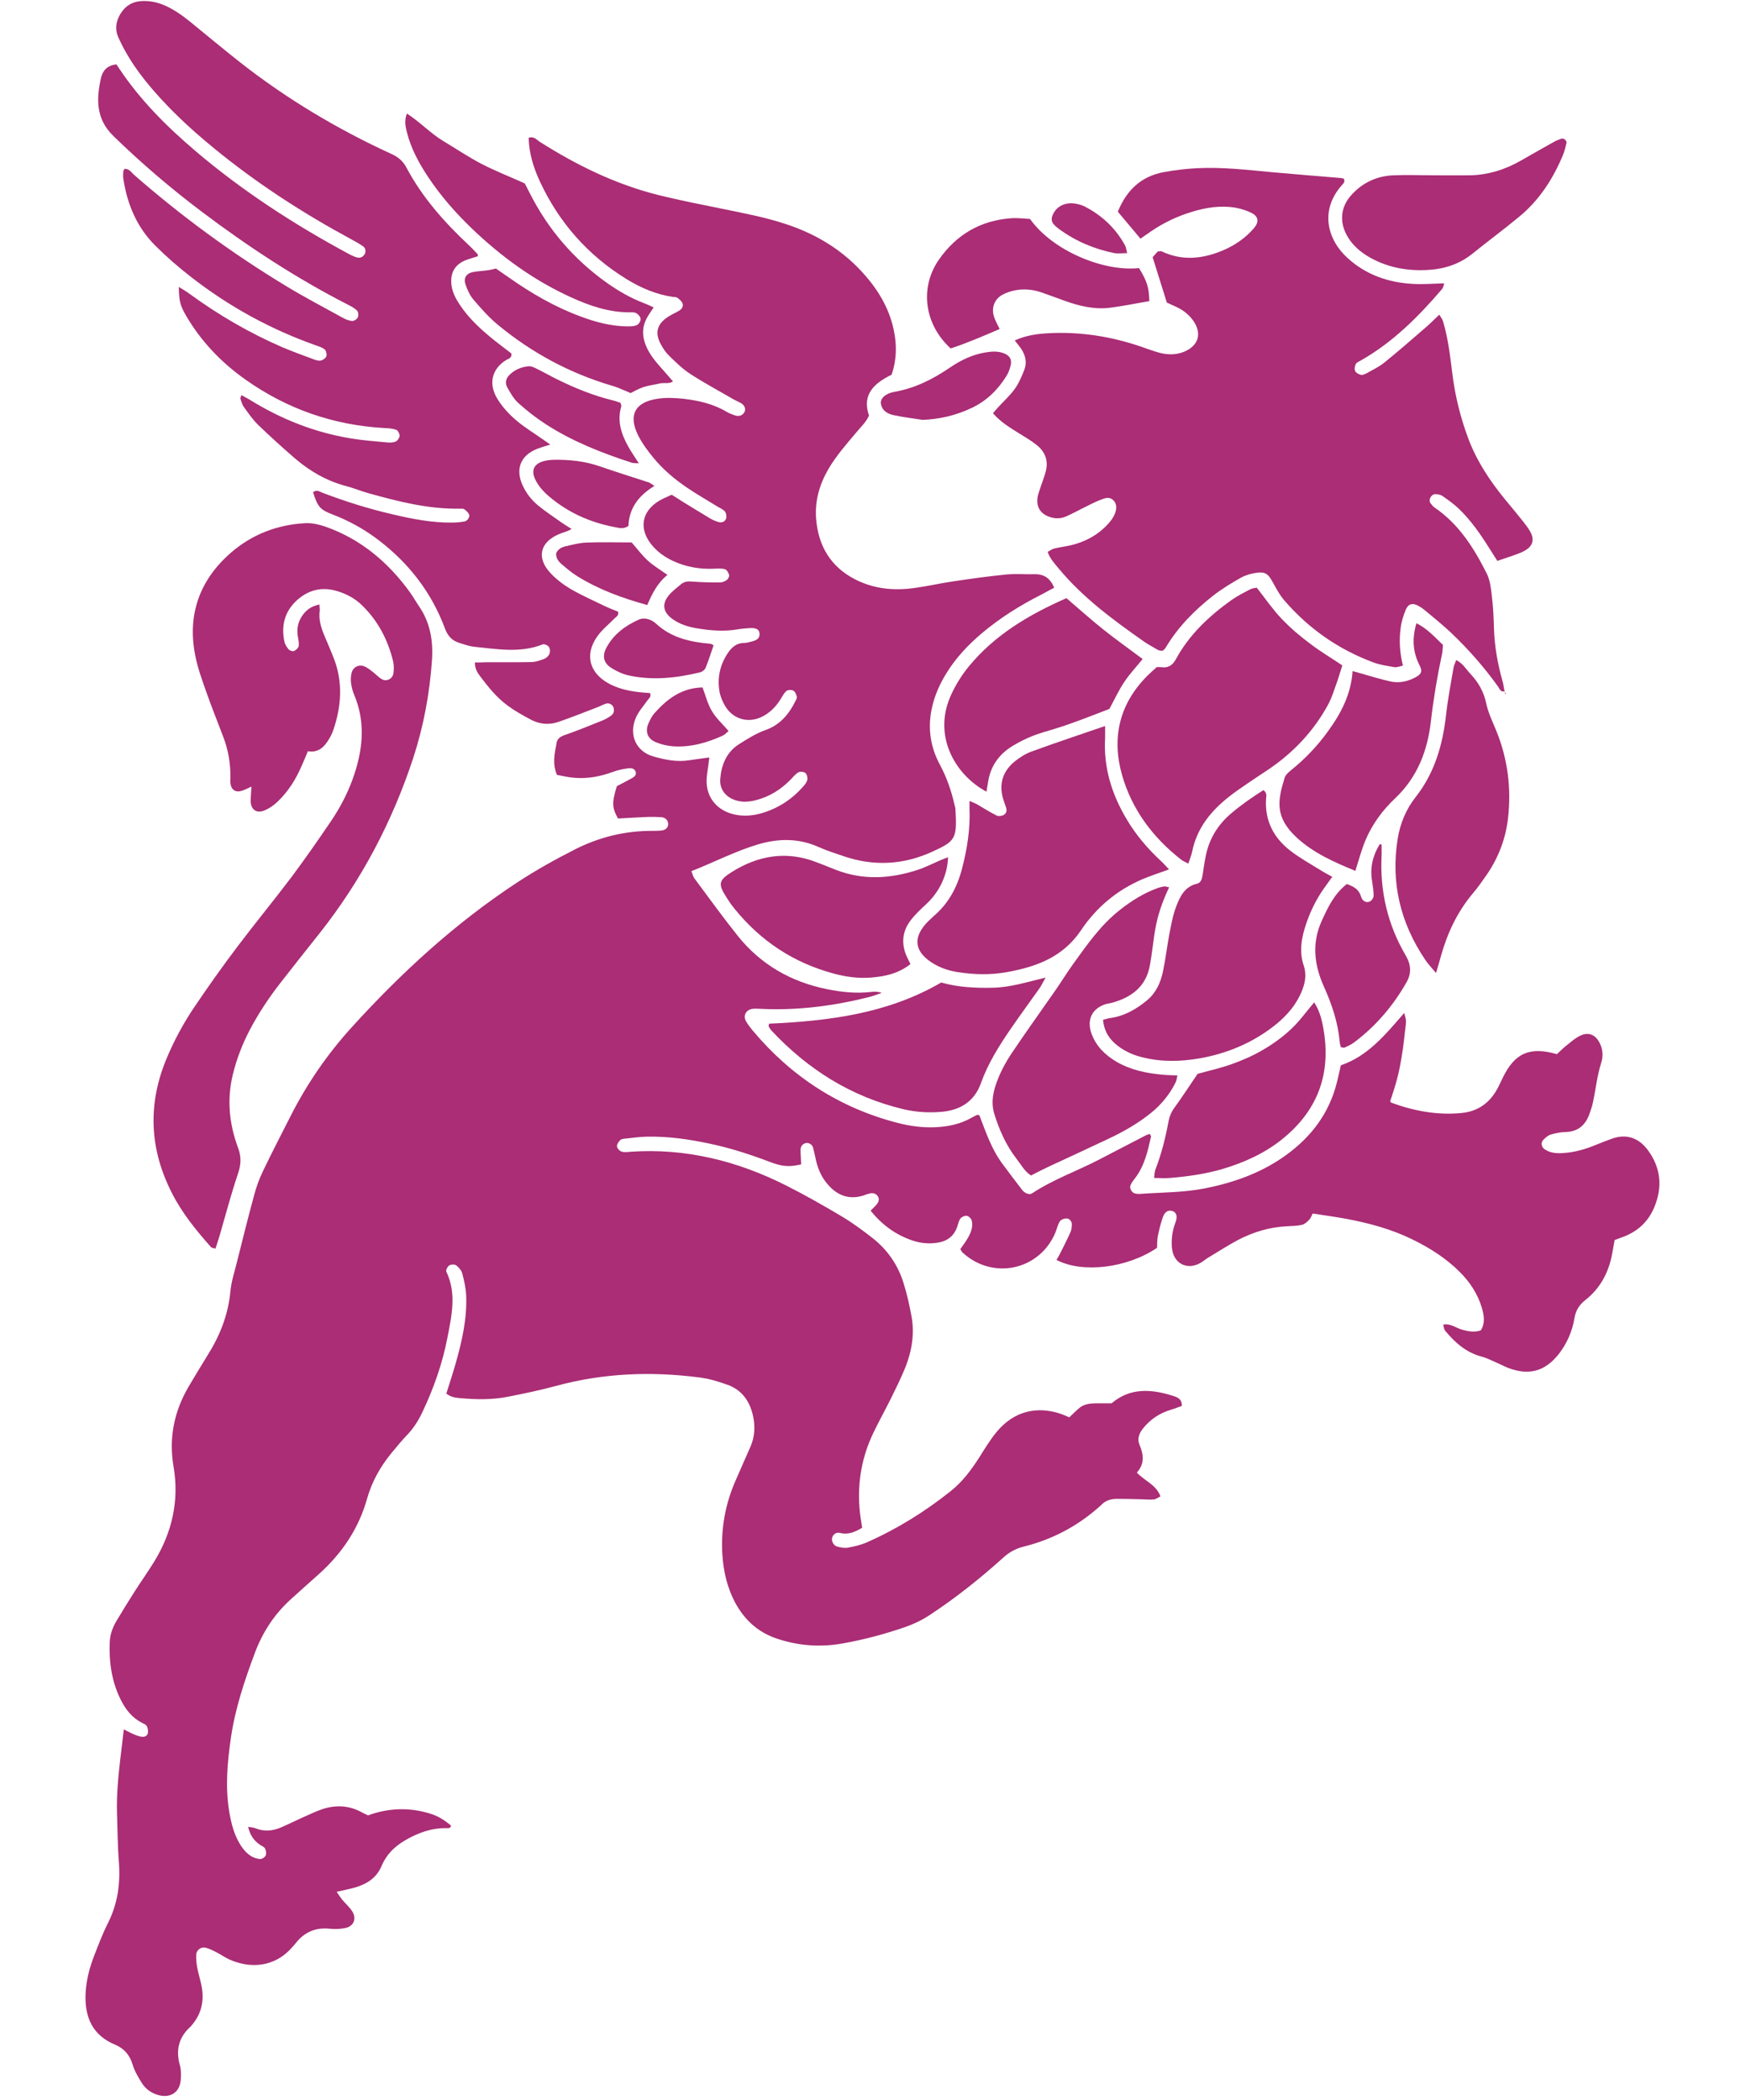 <?xml version="1.0" encoding="UTF-8"?>
<svg id="Livello_1" data-name="Livello 1" xmlns="http://www.w3.org/2000/svg" viewBox="0 0 120.41 144.84">
  <defs>
    <style>
      .cls-1 {
        fill: #aa2d75;
      }
    </style>
  </defs>
  <path class="cls-1" d="M59.43,105.38c-.49.29-.95.48-1.51.34-.27-.07-.5.13-.54.36-.04.23.11.51.35.58.23.06.49.12.72.08.44-.08.89-.18,1.31-.36,2.09-.92,4.02-2.12,5.8-3.54.83-.66,1.45-1.5,2.02-2.4.37-.59.74-1.2,1.19-1.73,1.16-1.38,2.75-1.78,4.45-1.18.16.06.32.13.52.22.25-.23.48-.48.75-.69.32-.24.71-.27,1.1-.28.35,0,.7,0,1.07,0,1.28-1.09,2.74-.99,4.24-.51.28.09.62.2.6.69-.23.08-.48.19-.74.26-.79.24-1.45.67-1.96,1.33-.25.32-.38.7-.22,1.08.3.69.36,1.34-.18,1.93.56.59,1.33.83,1.63,1.64-.17.08-.31.2-.46.21-.28.03-.56,0-.84-.01-.56-.01-1.12-.03-1.68-.03-.44,0-.83.11-1.13.45-.05.05-.11.09-.16.14-1.5,1.32-3.22,2.22-5.15,2.7-.57.14-1.03.4-1.45.79-1.59,1.43-3.26,2.76-5.04,3.93-.53.35-1.09.62-1.69.83-1.42.49-2.88.88-4.36,1.14-1.54.27-3.07.15-4.55-.36-1.28-.44-2.21-1.31-2.84-2.5-.53-1.01-.78-2.09-.86-3.22-.12-1.81.19-3.55.93-5.21.34-.77.67-1.54,1.01-2.3.3-.7.33-1.42.16-2.16-.23-.99-.77-1.74-1.73-2.09-.65-.24-1.34-.44-2.02-.52-3.29-.42-6.56-.29-9.78.58-1.11.3-2.24.54-3.37.76-1.11.22-2.23.19-3.35.09-.31-.03-.62-.09-.89-.31.22-.7.45-1.4.65-2.1.43-1.52.78-3.05.72-4.64-.02-.52-.14-1.04-.27-1.54-.06-.22-.24-.43-.43-.57-.1-.08-.36-.06-.47.01-.12.08-.24.33-.2.43.72,1.5.37,3.03.08,4.53-.34,1.79-.95,3.51-1.73,5.16-.27.57-.6,1.1-1.04,1.56-.39.4-.74.84-1.1,1.27-.76.93-1.34,1.96-1.67,3.12-.58,2.08-1.74,3.8-3.34,5.23-.65.58-1.3,1.16-1.95,1.75-1.13,1.03-1.94,2.28-2.47,3.72-.71,1.9-1.35,3.82-1.64,5.84-.24,1.67-.39,3.33-.12,5.01.13.8.32,1.58.74,2.28.32.52.72.96,1.37,1.04.13.02.35-.11.41-.24.06-.12.03-.34-.04-.48-.05-.11-.21-.17-.33-.25-.43-.28-.7-.66-.84-1.25.2.04.37.04.51.1.59.24,1.17.19,1.74-.05.51-.22,1.01-.47,1.52-.7.45-.2.89-.41,1.35-.57.94-.31,1.86-.26,2.74.23.12.07.25.12.41.2,1.26-.46,2.57-.56,3.89-.23.77.19,1.19.4,1.83.93-.02.2-.17.18-.3.18-1.05-.02-1.99.33-2.88.85-.71.42-1.28.98-1.6,1.75-.36.86-1.05,1.27-1.89,1.51-.37.1-.75.17-1.21.28.14.21.24.37.35.51.24.29.55.55.74.87.3.5.06,1.01-.5,1.12-.34.07-.7.08-1.04.05-.99-.11-1.78.22-2.39,1.01-.06.08-.14.16-.21.24-1.26,1.47-3,1.49-4.39.85-.28-.13-.54-.32-.82-.46-.25-.13-.5-.26-.76-.33-.32-.09-.65.14-.67.48-.01.31.02.63.08.93.08.41.21.81.29,1.22.2,1.02,0,1.94-.7,2.74-.02.03-.04.06-.07.08-.81.73-1.02,1.62-.72,2.67.09.33.08.7.05,1.04-.08.81-.7,1.21-1.5,1.01-.5-.13-.9-.41-1.17-.83-.26-.41-.51-.84-.65-1.3-.2-.66-.59-1.1-1.21-1.36-1.54-.64-2.08-1.87-2.03-3.44.03-.92.25-1.8.58-2.65.3-.78.6-1.57.98-2.32.66-1.33.85-2.71.74-4.18-.09-1.11-.09-2.24-.13-3.35-.04-1.3.09-2.59.24-3.87.07-.62.15-1.24.23-1.93.25.12.45.24.67.33.19.08.39.16.59.18.18.02.37-.07.4-.26.02-.16,0-.35-.08-.48-.06-.11-.22-.17-.34-.23-.68-.35-1.13-.93-1.46-1.6-.62-1.25-.81-2.59-.75-3.97.02-.54.21-1.03.48-1.48.39-.66.8-1.31,1.21-1.96.45-.71.94-1.39,1.38-2.11,1.23-2.01,1.73-4.2,1.33-6.54-.34-1.99.04-3.82,1.05-5.54.43-.72.86-1.44,1.3-2.15.85-1.35,1.42-2.79,1.57-4.4.06-.66.27-1.3.43-1.94.39-1.56.78-3.12,1.2-4.67.15-.57.35-1.13.61-1.67.6-1.26,1.25-2.5,1.88-3.75,1.14-2.26,2.56-4.33,4.27-6.21,3.4-3.74,7.1-7.14,11.34-9.93,1.32-.87,2.69-1.63,4.09-2.34,1.66-.83,3.4-1.25,5.25-1.25.21,0,.42,0,.63-.02.31-.03.48-.19.49-.44,0-.25-.17-.45-.45-.48-.31-.02-.63-.03-.94-.02-.69.03-1.39.07-2.07.11-.42-.76-.43-1.08-.08-2.23.32-.17.66-.34,1-.53.18-.1.39-.23.29-.48-.09-.24-.34-.25-.54-.22-.34.05-.69.12-1.01.24-.87.32-1.75.49-2.67.41-.41-.03-.82-.13-1.2-.2-.34-.79-.15-1.52-.02-2.23.05-.29.3-.43.59-.53.86-.3,1.7-.64,2.54-.98.22-.09.44-.21.64-.36.18-.14.22-.35.14-.57-.07-.19-.31-.31-.52-.24-.23.08-.45.2-.67.28-.85.33-1.69.66-2.55.96-.66.24-1.32.19-1.93-.13-.55-.29-1.11-.6-1.61-.97-.77-.56-1.36-1.3-1.93-2.06-.19-.25-.34-.52-.34-.92.3,0,.57-.01.83-.02,1.01,0,2.03.01,3.04-.01.31,0,.62-.11.91-.22.15-.06.3-.2.36-.34.06-.14.05-.36-.03-.48-.08-.11-.32-.23-.43-.18-1.57.62-3.17.32-4.77.16-.34-.04-.67-.17-1.01-.27-.5-.16-.78-.49-.97-1-.93-2.49-2.5-4.51-4.61-6.11-.95-.72-1.99-1.3-3.11-1.73-.89-.34-1.05-.53-1.37-1.54.24-.21.46-.04.67.04,1.57.6,3.17,1.1,4.81,1.48,1.36.32,2.73.59,4.14.57.28,0,.56-.03.83-.08.19-.03.38-.31.31-.48-.06-.14-.2-.26-.33-.36-.07-.05-.2-.04-.31-.04-2.16.04-4.23-.49-6.28-1.06-.54-.15-1.06-.37-1.6-.51-1.31-.35-2.45-1.01-3.47-1.88-.87-.75-1.73-1.53-2.56-2.33-.37-.36-.67-.8-.98-1.23-.12-.16-.17-.38-.24-.57-.02-.05.03-.12.07-.25.21.12.42.22.61.34,2.14,1.32,4.43,2.23,6.91,2.64.83.14,1.66.2,2.5.28.2.02.43.02.62-.06.13-.06.26-.26.27-.4,0-.14-.12-.37-.24-.41-.25-.09-.54-.11-.82-.12-3.51-.2-6.7-1.31-9.57-3.34-1.68-1.19-3.07-2.64-4.11-4.43-.4-.69-.47-.99-.49-1.96.26.16.5.29.71.45,2.01,1.47,4.15,2.72,6.44,3.71.71.3,1.43.56,2.15.83.16.06.35.12.51.08.14-.03.33-.17.37-.3.04-.13-.02-.38-.12-.46-.18-.15-.43-.22-.66-.3-3.09-1.1-5.93-2.66-8.52-4.67-.88-.68-1.73-1.42-2.52-2.21-1.25-1.25-1.91-2.82-2.18-4.56-.03-.17-.02-.35-.01-.52,0-.06.05-.12.08-.19.33-.04.48.25.68.42,3.27,2.86,6.77,5.42,10.49,7.67,1.25.76,2.56,1.44,3.84,2.15.21.12.45.22.68.25.13.01.34-.12.4-.24.06-.12.05-.37-.04-.47-.16-.17-.39-.29-.6-.4-3.59-1.83-6.95-4.04-10.17-6.47-2.12-1.6-4.14-3.33-6.05-5.19-1.2-1.17-1.17-2.53-.85-3.98.11-.49.41-.88,1.07-.95.04.06.1.15.16.24,1.46,2.21,3.32,4.06,5.32,5.76,3.24,2.75,6.79,5.05,10.52,7.06.18.1.37.19.57.25.22.06.41,0,.54-.21.11-.18.08-.43-.11-.56-.26-.18-.53-.33-.81-.48-3.33-1.8-6.5-3.85-9.43-6.25-1.74-1.42-3.37-2.94-4.78-4.7-.72-.9-1.35-1.87-1.83-2.93-.28-.61-.19-1.15.14-1.69.32-.51.77-.8,1.37-.85.53-.04,1.04.04,1.54.24.69.28,1.29.7,1.86,1.16,1.14.93,2.27,1.87,3.42,2.78,3.23,2.54,6.74,4.64,10.47,6.35.46.21.8.47,1.05.95,1.08,2.03,2.58,3.73,4.25,5.3.23.21.44.44.66.67.02.02,0,.07.02.14-.28.09-.58.17-.86.28-.74.31-1.05.86-.97,1.67.06.54.31,1,.6,1.43.65.97,1.51,1.74,2.41,2.46.38.3.77.59,1.13.87.04.34-.23.36-.38.46-.88.55-1.3,1.55-.55,2.73.33.52.77,1,1.24,1.4.58.5,1.25.9,1.87,1.34.14.1.28.2.5.35-.36.11-.62.19-.87.28-1.17.45-1.56,1.39-1.04,2.53.25.55.62,1.02,1.08,1.4.51.42,1.07.78,1.61,1.17.2.14.4.26.69.44-.33.2-.64.25-.9.37-1.29.56-1.53,1.63-.56,2.67.4.43.89.8,1.39,1.1.78.45,1.62.82,2.44,1.22.28.13.57.24.83.34.07.27-.11.34-.23.46-.41.42-.89.8-1.22,1.28-.85,1.22-.53,2.46.76,3.19.65.37,1.37.53,2.1.62.27.03.54.05.8.07.1.25-.07.35-.17.49-.28.4-.62.77-.81,1.21-.52,1.23.06,2.35,1.21,2.67.81.23,1.63.4,2.48.26.44-.07.88-.12,1.38-.19-.03.2-.05.33-.06.46-.05.41-.14.83-.13,1.24.03,1.13.77,1.96,1.87,2.22.67.16,1.33.1,1.97-.09,1.13-.34,2.08-.97,2.86-1.87.11-.13.23-.29.25-.45.02-.15-.04-.37-.15-.45-.11-.08-.36-.1-.48-.03-.2.12-.36.32-.53.5-.68.69-1.46,1.18-2.41,1.42-.45.11-.9.15-1.35.01-.7-.21-1.15-.76-1.09-1.48.08-.97.43-1.85,1.3-2.4.59-.37,1.17-.74,1.84-.98.97-.34,1.61-1.09,2.05-2,.05-.09.11-.21.09-.29-.04-.16-.11-.35-.24-.42-.12-.07-.37-.06-.47.02-.18.15-.29.38-.42.59-.3.48-.69.88-1.19,1.15-.94.51-2,.26-2.58-.63-.2-.31-.36-.69-.43-1.06-.16-.93.02-1.81.54-2.61.28-.43.61-.75,1.18-.75.17,0,.34-.06.51-.1.4-.1.54-.25.53-.53-.01-.3-.23-.43-.72-.39-.28.02-.56.04-.83.09-.91.15-1.81.08-2.72-.07-.63-.1-1.23-.28-1.75-.66-.63-.46-.73-1.02-.24-1.62.24-.29.56-.53.85-.77.23-.19.49-.21.79-.18.62.05,1.25.06,1.88.06.16,0,.35-.07.48-.17.1-.07.19-.25.16-.35-.04-.15-.15-.35-.28-.39-.22-.07-.48-.05-.72-.04-1,.05-1.95-.11-2.86-.53-.58-.27-1.09-.63-1.49-1.13-.89-1.1-.68-2.29.52-3.02.27-.16.56-.27.87-.42.25.15.48.3.71.45.66.4,1.31.81,1.97,1.2.18.1.38.19.58.24.22.05.44-.04.5-.27.04-.14,0-.36-.09-.47-.13-.15-.34-.23-.52-.34-.68-.42-1.38-.82-2.05-1.27-.87-.59-1.68-1.26-2.35-2.08-.4-.48-.78-1-1.06-1.55-.7-1.4-.22-2.3,1.34-2.53.58-.09,1.19-.06,1.77,0,1.04.12,2.07.35,2.99.9.18.11.38.18.58.25.28.09.51,0,.64-.21.12-.21.04-.47-.2-.62-.21-.13-.44-.21-.65-.34-.97-.56-1.95-1.09-2.89-1.7-.52-.34-.98-.79-1.43-1.23-.25-.24-.45-.54-.61-.85-.39-.74-.24-1.33.46-1.81.26-.18.55-.3.82-.46.2-.12.32-.31.23-.53-.06-.14-.21-.26-.34-.36-.08-.06-.2-.05-.3-.06-1.16-.17-2.22-.62-3.21-1.23-2.66-1.64-4.65-3.89-5.97-6.72-.44-.95-.76-1.95-.78-3.03.35-.12.54.13.75.27,2.55,1.62,5.24,2.94,8.19,3.68,1.46.36,2.93.65,4.41.95,1.47.3,2.95.58,4.38,1.05,2,.66,3.76,1.69,5.2,3.24,1.09,1.17,1.92,2.49,2.25,4.08.21,1.01.21,2.01-.15,3.07-1.13.56-2.08,1.31-1.56,2.82-.2.45-.54.76-.83,1.11-.7.83-1.42,1.64-1.97,2.58-.61,1.05-.94,2.18-.85,3.41.15,1.88.99,3.32,2.7,4.2,1.3.66,2.67.79,4.09.59.9-.12,1.79-.33,2.69-.46,1.21-.18,2.42-.35,3.64-.47.66-.06,1.33,0,1.99-.02.64,0,1.05.3,1.31.93-.31.17-.61.33-.91.49-1.44.73-2.8,1.58-4.04,2.62-1,.84-1.88,1.78-2.55,2.9-.45.75-.79,1.55-.96,2.42-.26,1.33-.06,2.58.57,3.76.47.87.79,1.79,1.01,2.75.02.1.06.2.07.31.12,2.07.02,2.22-1.6,2.96-1.99.91-4.05,1.02-6.13.3-.56-.19-1.13-.37-1.67-.61-1.38-.63-2.78-.62-4.2-.2-1.58.47-3.03,1.23-4.61,1.85.09.21.12.39.22.51.98,1.32,1.94,2.65,2.97,3.94,1.59,1.99,3.68,3.19,6.17,3.69,1,.2,2,.31,3.02.19.24-.03.48-.03.75.06-.29.1-.58.22-.87.29-2.42.61-4.87.93-7.37.82-.21,0-.42-.03-.63-.01-.5.05-.73.48-.47.9.13.21.28.41.43.59,2.66,3.18,5.98,5.34,10,6.38.85.22,1.72.34,2.6.3.88-.04,1.73-.21,2.51-.66.12-.07.25-.13.37-.19.03-.01.07,0,.16.02.44,1.14.83,2.33,1.59,3.35.46.62.92,1.23,1.39,1.84.06.08.16.14.25.19.06.03.13.04.19.06.07-.01.15,0,.2-.04,1.46-.97,3.13-1.55,4.68-2.36,1.05-.55,2.11-1.1,3.16-1.64.09-.05.19-.07.29-.11.03.07.1.14.09.19-.23,1.02-.46,2.05-1.13,2.9-.11.14-.21.28-.28.44-.1.21.08.53.31.58.1.02.21.04.31.03,1.5-.11,3.01-.09,4.49-.38,1.91-.38,3.71-1,5.33-2.1,1.76-1.2,3.06-2.75,3.68-4.82.15-.5.25-1.02.38-1.57,1.88-.64,3.09-2.14,4.37-3.61.15.52.15.52.06,1.22-.05.42-.09.83-.15,1.25-.06.42-.13.83-.21,1.24-.08.41-.18.82-.3,1.22-.11.4-.25.79-.37,1.17.04.04.06.08.09.09,1.56.57,3.16.87,4.82.71,1.18-.11,2.01-.74,2.54-1.78.11-.22.21-.44.32-.66.82-1.69,1.85-2.16,3.73-1.62.2-.18.41-.4.65-.59.3-.24.59-.5.93-.67.59-.3,1.09-.09,1.38.51.21.43.24.9.1,1.33-.29.91-.38,1.85-.58,2.77-.05.24-.13.47-.21.7-.27.81-.78,1.3-1.68,1.32-.34.01-.7.08-1.03.18-.19.06-.35.22-.5.36-.18.18-.13.49.08.64.4.28.85.3,1.31.27.77-.05,1.51-.26,2.23-.56.39-.16.78-.31,1.17-.45.99-.33,1.81-.01,2.41.79.91,1.22,1.04,2.57.45,3.97-.41.98-1.14,1.66-2.14,2.03-.19.07-.39.15-.59.22-.06.33-.11.64-.17.95-.24,1.29-.82,2.38-1.85,3.19-.45.35-.67.75-.76,1.3-.15.87-.5,1.67-1.04,2.38-.95,1.23-2.07,1.55-3.52,1-.29-.11-.57-.27-.86-.39-.32-.14-.63-.3-.97-.39-1.07-.28-1.84-.97-2.52-1.79-.08-.09-.08-.24-.13-.42.55-.09.91.26,1.33.36.41.11.82.19,1.26.04.33-.52.22-1.07.06-1.6-.28-.92-.8-1.71-1.47-2.39-.95-.96-2.06-1.67-3.26-2.26-1.45-.72-3-1.14-4.59-1.44-.75-.14-1.51-.24-2.33-.37-.09.17-.14.33-.25.44-.14.14-.31.3-.49.34-.34.08-.69.08-1.04.1-1.21.06-2.34.4-3.4.96-.71.38-1.38.82-2.07,1.23-.15.09-.28.21-.43.3-.94.59-1.94.1-2.03-1.02-.05-.6.03-1.18.25-1.75.16-.43.05-.7-.25-.78-.26-.07-.49.06-.62.42-.15.42-.26.87-.35,1.31-.06.27-.04.56-.06.82-2.07,1.4-5.14,1.77-6.93.83.1-.17.2-.34.29-.52.23-.47.47-.93.68-1.41.07-.15.08-.34.09-.51.01-.21-.17-.43-.38-.42-.15,0-.37.08-.44.19-.15.23-.21.51-.31.77-1.09,2.63-4.35,3.32-6.43,1.37-.05-.05-.07-.12-.13-.22.16-.24.36-.48.51-.75.21-.37.38-.77.28-1.2-.03-.14-.2-.31-.34-.34-.13-.03-.35.07-.44.18-.12.16-.16.38-.23.58-.23.67-.73,1.01-1.4,1.1-.56.08-1.11.03-1.66-.15-1.16-.39-2.11-1.07-2.91-2.07.15-.15.3-.28.42-.43.14-.17.21-.37.07-.57-.14-.2-.34-.23-.56-.18-.14.03-.27.08-.4.13-1.03.33-1.85,0-2.52-.8-.39-.46-.63-1-.77-1.59-.07-.31-.13-.62-.21-.92-.06-.2-.3-.34-.49-.3-.23.05-.36.22-.37.45,0,.34.03.69.04,1.02-.81.19-1.3.16-2.16-.17-1.34-.51-2.7-.95-4.11-1.25-1.44-.31-2.89-.52-4.37-.49-.49.01-.97.08-1.46.13-.14.01-.31.03-.39.12-.11.11-.23.3-.21.43.02.13.18.31.32.35.19.06.41.03.62.01,3.8-.26,7.36.63,10.73,2.33,1.31.66,2.59,1.39,3.85,2.14.75.45,1.45.97,2.14,1.51,1.01.8,1.72,1.84,2.1,3.07.23.73.4,1.48.54,2.24.24,1.24.04,2.44-.42,3.6-.29.71-.63,1.4-.97,2.09-.4.81-.85,1.61-1.24,2.43-.77,1.61-1.08,3.32-.95,5.1.03.48.12.96.19,1.45Z"/>
  <path class="cls-1" d="M103.77,47.67c-.29.09-.35-.17-.46-.32-.96-1.34-2.04-2.57-3.24-3.71-.58-.55-1.21-1.05-1.83-1.57-.13-.11-.28-.21-.43-.29-.38-.21-.69-.15-.86.26-.17.41-.31.86-.36,1.3-.11.83-.06,1.67.16,2.56-.21.05-.41.14-.59.11-.48-.08-.97-.15-1.43-.32-2.41-.89-4.46-2.32-6.14-4.26-.34-.39-.59-.86-.84-1.32-.29-.52-.49-.69-1.08-.61-.37.05-.76.16-1.09.34-.67.38-1.33.78-1.93,1.25-1.27,1-2.4,2.14-3.24,3.54-.05.09-.13.16-.19.23-.29.08-.47-.11-.68-.22-.22-.12-.43-.24-.63-.38-2.12-1.49-4.21-3.02-5.88-5.03-.29-.35-.61-.68-.78-1.17.16-.08.29-.19.45-.23.37-.09.76-.14,1.13-.22,1.01-.24,1.89-.71,2.6-1.49.26-.29.48-.61.54-1,.08-.47-.29-.88-.74-.76-.43.12-.84.33-1.24.53-.5.24-.99.52-1.5.74-.36.15-.75.15-1.13.01-.6-.21-.89-.66-.81-1.3.03-.27.15-.53.23-.8.11-.33.24-.66.33-.99.21-.76-.02-1.39-.63-1.87-.41-.32-.87-.59-1.31-.86-.59-.37-1.19-.74-1.69-1.32.13-.16.26-.31.39-.45.38-.41.8-.79,1.12-1.24.28-.39.47-.85.65-1.3.2-.52.08-1.03-.24-1.49-.12-.17-.25-.32-.42-.54.79-.36,1.57-.46,2.37-.5,2.16-.11,4.25.22,6.29.91.43.15.86.31,1.29.43.58.16,1.17.17,1.75-.07.98-.42,1.22-1.25.62-2.12-.29-.41-.67-.72-1.11-.93-.25-.12-.5-.23-.72-.33-.33-1.04-.64-2.03-.98-3.13.08-.09.23-.27.36-.4.14,0,.22-.04.27,0,1.44.68,2.86.51,4.26-.09.81-.35,1.53-.85,2.11-1.53.35-.42.3-.79-.17-1.03-.34-.17-.71-.29-1.09-.36-1.06-.18-2.09-.02-3.1.3-.97.3-1.89.74-2.73,1.31-.23.16-.46.32-.75.52-.52-.62-1.03-1.23-1.56-1.86.59-1.46,1.59-2.44,3.17-2.73.75-.14,1.52-.23,2.29-.27,1.75-.09,3.49.12,5.23.28,1.53.14,3.06.26,4.6.39.1,0,.2.03.29.05.12.22-.03.34-.14.46-1.52,1.73-1.01,3.74.42,5.03,1.27,1.15,2.81,1.68,4.5,1.77.69.04,1.39-.02,2.15-.04-.05.14-.06.28-.13.37-1.64,1.92-3.41,3.7-5.64,4.96-.12.07-.28.13-.33.24-.07.14-.11.35-.04.48.06.13.25.23.4.26.12.03.27-.05.39-.11.43-.24.88-.45,1.25-.76,1-.81,1.98-1.67,2.95-2.51.26-.23.5-.48.81-.77.11.19.22.32.26.47.35,1.18.49,2.4.64,3.61.19,1.53.56,3.02,1.1,4.47.59,1.56,1.49,2.92,2.54,4.2.42.51.85,1.02,1.26,1.54.17.22.34.44.48.69.3.56.16,1-.41,1.31-.24.13-.51.23-.77.32-.36.13-.72.24-1.1.37-.22-.34-.4-.63-.59-.93-.6-.95-1.24-1.87-2.05-2.65-.35-.34-.75-.62-1.15-.9-.13-.09-.32-.12-.49-.12-.28,0-.49.39-.33.62.08.11.17.22.28.3,1.68,1.14,2.72,2.8,3.6,4.55.24.48.3,1.07.36,1.62.09.73.12,1.46.14,2.2.04,1.23.26,2.43.59,3.61.07.23.09.48.14.72,0,0,.03-.02.03-.02Z"/>
  <path class="cls-1" d="M14.85,86.11c-.16-.05-.25-.05-.29-.09-1.02-1.15-2-2.35-2.7-3.73-1.54-3.01-1.69-6.08-.4-9.22.52-1.26,1.17-2.47,1.93-3.6.96-1.42,1.95-2.82,2.98-4.18,1.22-1.62,2.51-3.18,3.73-4.8.94-1.26,1.84-2.55,2.72-3.85.61-.9,1.12-1.86,1.49-2.88.7-1.93.94-3.87.12-5.83-.11-.26-.18-.53-.22-.81-.03-.24-.02-.49.04-.72.1-.41.53-.61.91-.43.22.1.41.26.6.41.19.15.36.34.57.46.32.19.75-.02.8-.4.04-.27.04-.57-.02-.83-.36-1.49-1.05-2.81-2.16-3.88-.49-.47-1.07-.78-1.72-.97-1.07-.32-2.01-.06-2.81.69-.8.76-1.03,1.72-.81,2.79.04.19.16.39.29.54.07.09.28.16.37.12.14-.06.31-.21.33-.35.03-.23-.03-.48-.07-.72-.07-.47.02-.9.27-1.3.27-.43.64-.72,1.23-.84,0,.18.03.3.02.42-.08.58.07,1.11.28,1.63.24.58.5,1.16.72,1.74.6,1.61.49,3.22-.05,4.83-.08.23-.18.45-.31.66-.32.54-.72.96-1.46.84-.14.34-.27.66-.41.97-.4.94-.93,1.8-1.68,2.51-.27.26-.6.49-.95.62-.52.2-.9-.1-.9-.66,0-.3.03-.61.05-1-.27.12-.45.22-.64.28-.44.15-.75-.04-.81-.51-.02-.14,0-.28,0-.42.01-.95-.15-1.88-.49-2.77-.38-1.01-.79-2.02-1.15-3.04-.3-.85-.62-1.72-.79-2.6-.55-2.81.31-5.19,2.45-7.06,1.47-1.28,3.22-1.95,5.17-2.05.44-.02.91.09,1.33.23,2.46.86,4.36,2.46,5.87,4.55.22.31.41.65.63.97.76,1.12.97,2.37.88,3.7-.16,2.31-.58,4.57-1.3,6.77-1.45,4.39-3.57,8.42-6.44,12.05-.91,1.15-1.83,2.3-2.73,3.46-.79,1.02-1.51,2.1-2.11,3.25-.5.96-.89,1.97-1.15,3.03-.42,1.72-.26,3.41.35,5.05.24.63.22,1.17,0,1.81-.48,1.42-.86,2.88-1.28,4.32-.08.27-.17.53-.27.84Z"/>
  <path class="cls-1" d="M76.21,50.08c0,.37.01.61,0,.85-.11,2.03.47,3.87,1.5,5.59.63,1.06,1.42,1.99,2.32,2.83.2.18.37.38.59.61-.66.24-1.25.43-1.82.67-1.76.75-3.19,1.95-4.23,3.5-1.25,1.87-3.07,2.54-5.11,2.91-1.15.21-2.29.18-3.44,0-.74-.12-1.42-.38-2.01-.83-.88-.68-.98-1.48-.28-2.36.19-.24.43-.46.66-.67,1-.85,1.59-1.93,1.93-3.18.37-1.39.6-2.8.54-4.25,0-.13,0-.27,0-.51.21.09.37.15.5.22.45.26.9.55,1.36.78.13.07.35.04.49-.03.2-.11.25-.32.16-.55-.07-.2-.14-.4-.2-.6-.29-1.02,0-1.88.8-2.54.35-.28.75-.54,1.17-.69,1.64-.6,3.29-1.15,5.07-1.76Z"/>
  <path class="cls-1" d="M79.75,46.01c.11,0,.22-.01.32,0,.48.08.79-.12,1.02-.54.92-1.7,2.29-2.98,3.84-4.09.4-.28.84-.5,1.27-.73.15-.08.33-.09.47-.12.59.75,1.1,1.5,1.72,2.15.6.63,1.27,1.2,1.97,1.72.72.55,1.5,1.01,2.21,1.49-.14.44-.26.86-.41,1.27-.16.46-.31.93-.53,1.36-.99,1.85-2.39,3.35-4.13,4.53-.49.33-.99.65-1.48.99-.43.3-.87.59-1.28.92-1.24.98-2.19,2.15-2.52,3.75-.05.26-.16.51-.27.85-.2-.11-.36-.17-.49-.27-1.96-1.53-3.4-3.46-4.08-5.84-.73-2.56-.19-4.91,1.75-6.85.2-.2.41-.38.62-.57Z"/>
  <path class="cls-1" d="M91.87,60.48c-.24.33-.4.55-.56.78-.59.83-1.02,1.75-1.32,2.72-.26.85-.38,1.71-.09,2.58.27.8.04,1.52-.32,2.22-.43.82-1.06,1.47-1.79,2.03-1.5,1.15-3.2,1.85-5.05,2.18-1.32.23-2.64.26-3.95-.07-.62-.15-1.19-.4-1.7-.79-.58-.44-.95-1-1.02-1.8.19-.05.35-.1.51-.12.97-.14,1.78-.61,2.52-1.22.62-.51.94-1.22,1.1-1.98.18-.85.28-1.72.44-2.58.13-.65.24-1.31.48-1.93.26-.68.59-1.36,1.42-1.55.27-.06.35-.32.39-.57.07-.45.13-.9.22-1.34.24-1.21.86-2.2,1.81-2.99.69-.58,1.43-1.09,2.17-1.56.28.21.19.44.18.62-.09,1.49.52,2.66,1.66,3.55.66.51,1.4.92,2.11,1.36.23.15.48.27.81.46Z"/>
  <path class="cls-1" d="M80.62,61.21c-.46.97-.79,1.92-.96,2.93-.1.59-.16,1.18-.25,1.76-.03.21-.07.41-.1.62-.25,1.51-1.26,2.26-2.63,2.64-.1.03-.21.04-.31.06-1.03.26-1.46,1.08-1.09,2.08.32.86.93,1.46,1.71,1.92.99.58,2.08.8,3.2.9.31.03.62.03,1.01.05-.05.19-.06.36-.13.49-.41.82-.98,1.52-1.7,2.1-.88.71-1.84,1.26-2.85,1.74-1.39.66-2.78,1.3-4.18,1.95-.41.19-.81.4-1.24.62-.45-.29-.69-.76-1.01-1.17-.71-.92-1.18-1.98-1.52-3.08-.26-.85-.05-1.67.27-2.45.23-.58.54-1.14.88-1.66.99-1.48,2.03-2.92,3.05-4.39.44-.63.84-1.29,1.29-1.91.94-1.3,1.86-2.62,3.14-3.63.83-.66,1.71-1.21,2.71-1.56.13-.04.27-.07.41-.09.06,0,.13.03.32.07Z"/>
  <path class="cls-1" d="M28.06,7.83c.93.6,1.64,1.38,2.53,1.91.87.52,1.71,1.09,2.61,1.56.93.48,1.9.86,2.99,1.35.07.14.22.42.36.7,1.26,2.48,3.02,4.53,5.28,6.14.8.57,1.65,1.06,2.56,1.41.22.08.43.19.69.3-.19.29-.35.51-.48.75-.28.52-.32,1.06-.15,1.62.2.65.6,1.18,1.04,1.68.3.33.59.68.92,1.05-.25.2-.62.07-.93.15-.37.09-.76.13-1.12.25-.33.11-.63.29-.87.41-.47-.19-.86-.39-1.29-.51-2.92-.86-5.55-2.28-7.89-4.22-.61-.51-1.15-1.12-1.67-1.73-.24-.28-.4-.65-.53-1.01-.16-.44.03-.77.48-.87.34-.07.69-.08,1.04-.13.17-.02.34-.07.57-.12.29.2.6.41.91.63,1.52,1.07,3.12,2,4.86,2.65,1.08.41,2.19.71,3.36.71.2,0,.43-.01.61-.1.13-.07.25-.28.24-.41,0-.14-.15-.3-.28-.39-.1-.07-.27-.08-.4-.07-1.47.02-2.82-.44-4.13-1.04-2.57-1.17-4.82-2.81-6.85-4.76-1.11-1.07-2.12-2.22-2.98-3.51-.64-.96-1.19-1.97-1.48-3.11-.1-.4-.19-.79,0-1.29Z"/>
  <path class="cls-1" d="M53.04,70.6c4.14-.19,8.17-.69,11.87-2.84,1.15.33,2.36.39,3.59.36,1.19-.03,2.32-.39,3.61-.7-.19.33-.28.53-.41.72-.66.94-1.35,1.87-2,2.82-.81,1.18-1.57,2.39-2.06,3.76-.43,1.2-1.36,1.82-2.62,1.95-.91.09-1.81.04-2.71-.17-3.62-.86-6.61-2.75-9.13-5.45-.07-.08-.12-.17-.17-.26-.01-.02,0-.06.03-.19Z"/>
  <path class="cls-1" d="M99.02,67.09c-.33-.4-.55-.62-.72-.88-1.72-2.54-2.4-5.32-1.91-8.37.17-1.05.58-2.03,1.23-2.86,1.33-1.69,1.88-3.63,2.11-5.72.12-1.07.33-2.14.51-3.21.03-.17.11-.32.19-.53.46.24.68.64.99.97.53.57.9,1.2,1.07,2,.14.68.46,1.32.72,1.96.77,1.92,1.02,3.91.79,5.96-.16,1.42-.65,2.71-1.45,3.89-.32.46-.64.92-1,1.34-1.05,1.26-1.73,2.7-2.17,4.27-.09.33-.19.67-.34,1.17Z"/>
  <path class="cls-1" d="M73.53,41.24c.88.75,1.71,1.5,2.59,2.2.87.69,1.77,1.33,2.68,2.01-.45.56-.91,1.04-1.27,1.59-.37.55-.65,1.16-1.02,1.85-1.2.46-2.48.98-3.82,1.39-.5.15-1.01.29-1.49.48-.45.18-.89.4-1.31.65-.99.58-1.6,1.44-1.76,2.59-.03.19-.07.39-.1.6-2.2-1.18-3.74-3.91-2.42-6.72.32-.69.74-1.36,1.22-1.94,1.8-2.18,4.17-3.57,6.72-4.69Z"/>
  <path class="cls-1" d="M97.68,42.98c.74.37,1.25.94,1.83,1.5-.02.2-.02.41-.06.61-.33,1.54-.59,3.09-.77,4.65-.23,2.03-.93,3.86-2.46,5.31-.87.82-1.58,1.78-2.05,2.89-.28.67-.46,1.37-.7,2.12-1.44-.59-2.88-1.22-4.05-2.3-1.52-1.41-1.31-2.55-.83-4.11.07-.24.33-.44.54-.61.93-.76,1.74-1.62,2.44-2.59.9-1.23,1.6-2.55,1.71-4.17.23.06.41.12.6.17.67.19,1.34.4,2.02.55.6.13,1.18,0,1.72-.29.42-.23.49-.42.27-.84-.47-.92-.51-1.86-.21-2.88Z"/>
  <path class="cls-1" d="M62.8,66.48c-.86.68-1.78.86-2.73.94-.88.07-1.75-.05-2.59-.28-2.75-.74-5.02-2.24-6.81-4.45-.2-.24-.38-.5-.55-.77-.61-.94-.58-1.2.33-1.77,1.85-1.17,3.82-1.49,5.9-.67.42.16.84.33,1.27.5,1.88.74,3.76.63,5.64.02.53-.17,1.03-.43,1.54-.65.18-.08.37-.15.58-.23-.04,1.24-.6,2.4-1.51,3.24-.41.38-.82.76-1.14,1.21-.52.74-.57,1.56-.2,2.39.07.16.15.31.26.53Z"/>
  <path class="cls-1" d="M98.94,12.09c.8,0,1.61.01,2.41,0,1.29-.02,2.47-.4,3.58-1.04.76-.44,1.52-.86,2.28-1.29.15-.08.32-.14.48-.2.15-.05.38.15.34.3-.06.27-.13.54-.23.8-.69,1.67-1.65,3.16-3.06,4.31-1.05.87-2.15,1.68-3.2,2.53-.91.73-1.95,1.06-3.1,1.12-1.46.08-2.85-.19-4.12-.95-.54-.33-1.01-.74-1.35-1.29-.63-1.01-.55-2.11.27-2.98.77-.83,1.75-1.27,2.88-1.31.94-.04,1.88,0,2.83,0h0Z"/>
  <path class="cls-1" d="M82.59,74.06c.82-.23,1.6-.4,2.35-.67.75-.27,1.5-.59,2.18-1,.69-.4,1.35-.88,1.93-1.43.58-.54,1.04-1.2,1.58-1.83.42.64.57,1.36.68,2.08.46,3.03-.54,5.49-2.93,7.39-1.22.97-2.62,1.59-4.1,2.03-1.18.34-2.39.51-3.6.61-.34.03-.69,0-1.09,0,.03-.22.03-.4.08-.55.42-1.08.7-2.19.91-3.32.07-.39.21-.71.45-1.03.53-.73,1.02-1.49,1.56-2.28Z"/>
  <path class="cls-1" d="M71.04,15.11c1.57,2.2,5.08,3.64,7.51,3.38.55.9.69,1.32.71,2.28-.92.15-1.84.35-2.77.46-1.06.12-2.08-.13-3.08-.49-.53-.19-1.05-.39-1.58-.57-.57-.2-1.17-.26-1.76-.16-.34.06-.68.17-.98.34-.55.33-.74.94-.52,1.55.09.26.23.5.37.79-1.14.49-2.25.97-3.38,1.34-1.82-1.66-2.15-4.18-.82-6.11,1.21-1.74,2.88-2.72,5-2.87.45-.03.9.03,1.29.05Z"/>
  <path class="cls-1" d="M95.28,58.26c0,.24.01.47,0,.7-.13,2.48.41,4.8,1.66,6.93.38.65.41,1.24.05,1.87-.93,1.63-2.13,3.03-3.63,4.15-.19.14-.42.24-.64.34-.05.02-.13-.01-.25-.03-.03-.11-.07-.24-.08-.37-.12-1.34-.54-2.59-1.09-3.81-.67-1.49-.85-3.01-.14-4.55.42-.92.85-1.84,1.72-2.52.43.15.82.34.97.83.02.07.05.13.08.19.13.2.34.28.54.18.13-.06.26-.26.26-.39,0-.35-.06-.69-.11-1.04-.15-.9.05-1.73.52-2.5,0-.02.07,0,.15,0Z"/>
  <path class="cls-1" d="M44.04,31.95c-.22-.01-.36,0-.48-.04-2.06-.67-4.07-1.46-5.9-2.64-.67-.43-1.31-.93-1.9-1.46-.33-.29-.56-.71-.78-1.1-.17-.3-.09-.62.16-.86.36-.36.82-.54,1.31-.59.19-.02.4.09.58.18.47.23.92.49,1.39.72,1.25.62,2.54,1.14,3.91,1.47.16.04.32.11.46.15.03.11.07.19.06.24-.31,1.02,0,1.93.49,2.8.2.36.44.7.71,1.12Z"/>
  <path class="cls-1" d="M45.12,33.52c-1.13.69-1.74,1.58-1.78,2.75-.34.24-.66.14-.96.08-1.68-.32-3.19-.99-4.5-2.1-.4-.34-.76-.73-.98-1.21-.27-.59-.09-1.03.54-1.22.23-.07.48-.1.72-.11,1.09-.02,2.16.09,3.2.45,1.12.39,2.25.74,3.38,1.11.09.03.17.1.39.24Z"/>
  <path class="cls-1" d="M63.58,28.95c-.65-.1-1.31-.18-1.96-.32-.42-.09-.8-.31-.87-.8-.05-.35.31-.7.95-.81,1.41-.25,2.64-.87,3.81-1.67.75-.51,1.57-.91,2.49-1.05.42-.07.83-.09,1.24.07.38.15.56.41.46.82-.06.27-.16.54-.31.77-.59.94-1.36,1.69-2.37,2.17-1.09.52-2.24.79-3.46.83Z"/>
  <path class="cls-1" d="M49.21,44.51c-.18.51-.34,1.04-.55,1.55-.06.14-.24.28-.39.31-1.61.39-3.24.57-4.88.22-.43-.09-.86-.29-1.24-.53-.53-.34-.63-.82-.34-1.37.49-.94,1.31-1.54,2.25-1.96.41-.18.89.01,1.18.28,1.07.99,2.38,1.27,3.76,1.39.06,0,.12.06.22.11Z"/>
  <path class="cls-1" d="M44.65,41.73c-1.75-.48-3.38-1.08-4.87-2.01-.38-.24-.73-.54-1.07-.83-.21-.18-.37-.42-.36-.72.12-.29.37-.43.64-.49.47-.11.95-.24,1.43-.26,1.04-.04,2.09-.01,3.14-.01.37.42.7.87,1.1,1.24.4.37.88.65,1.37,1-.7.56-1.06,1.31-1.39,2.07Z"/>
  <path class="cls-1" d="M50.24,50.42c-.13.11-.25.25-.39.31-1.09.5-2.23.82-3.43.74-.41-.03-.83-.13-1.21-.29-.56-.24-.73-.73-.49-1.29.11-.25.24-.51.42-.71.88-.99,1.88-1.74,3.31-1.77.21.56.35,1.14.65,1.64.29.49.74.89,1.15,1.37Z"/>
  <path class="cls-1" d="M77.72,17.46c-.33,0-.6.04-.86,0-1.38-.28-2.65-.81-3.79-1.64-.14-.1-.28-.21-.39-.34-.15-.16-.19-.36-.11-.58.21-.6.79-.95,1.49-.87.24.03.49.09.7.19,1.21.61,2.16,1.5,2.82,2.69.08.14.09.32.15.55Z"/>
  <path class="cls-1" d="M103.75,47.69s.07.09.1.14c0,0-.03.03-.05.05,0-.07-.01-.14-.02-.21,0,0-.03.02-.03.02Z"/>
</svg>